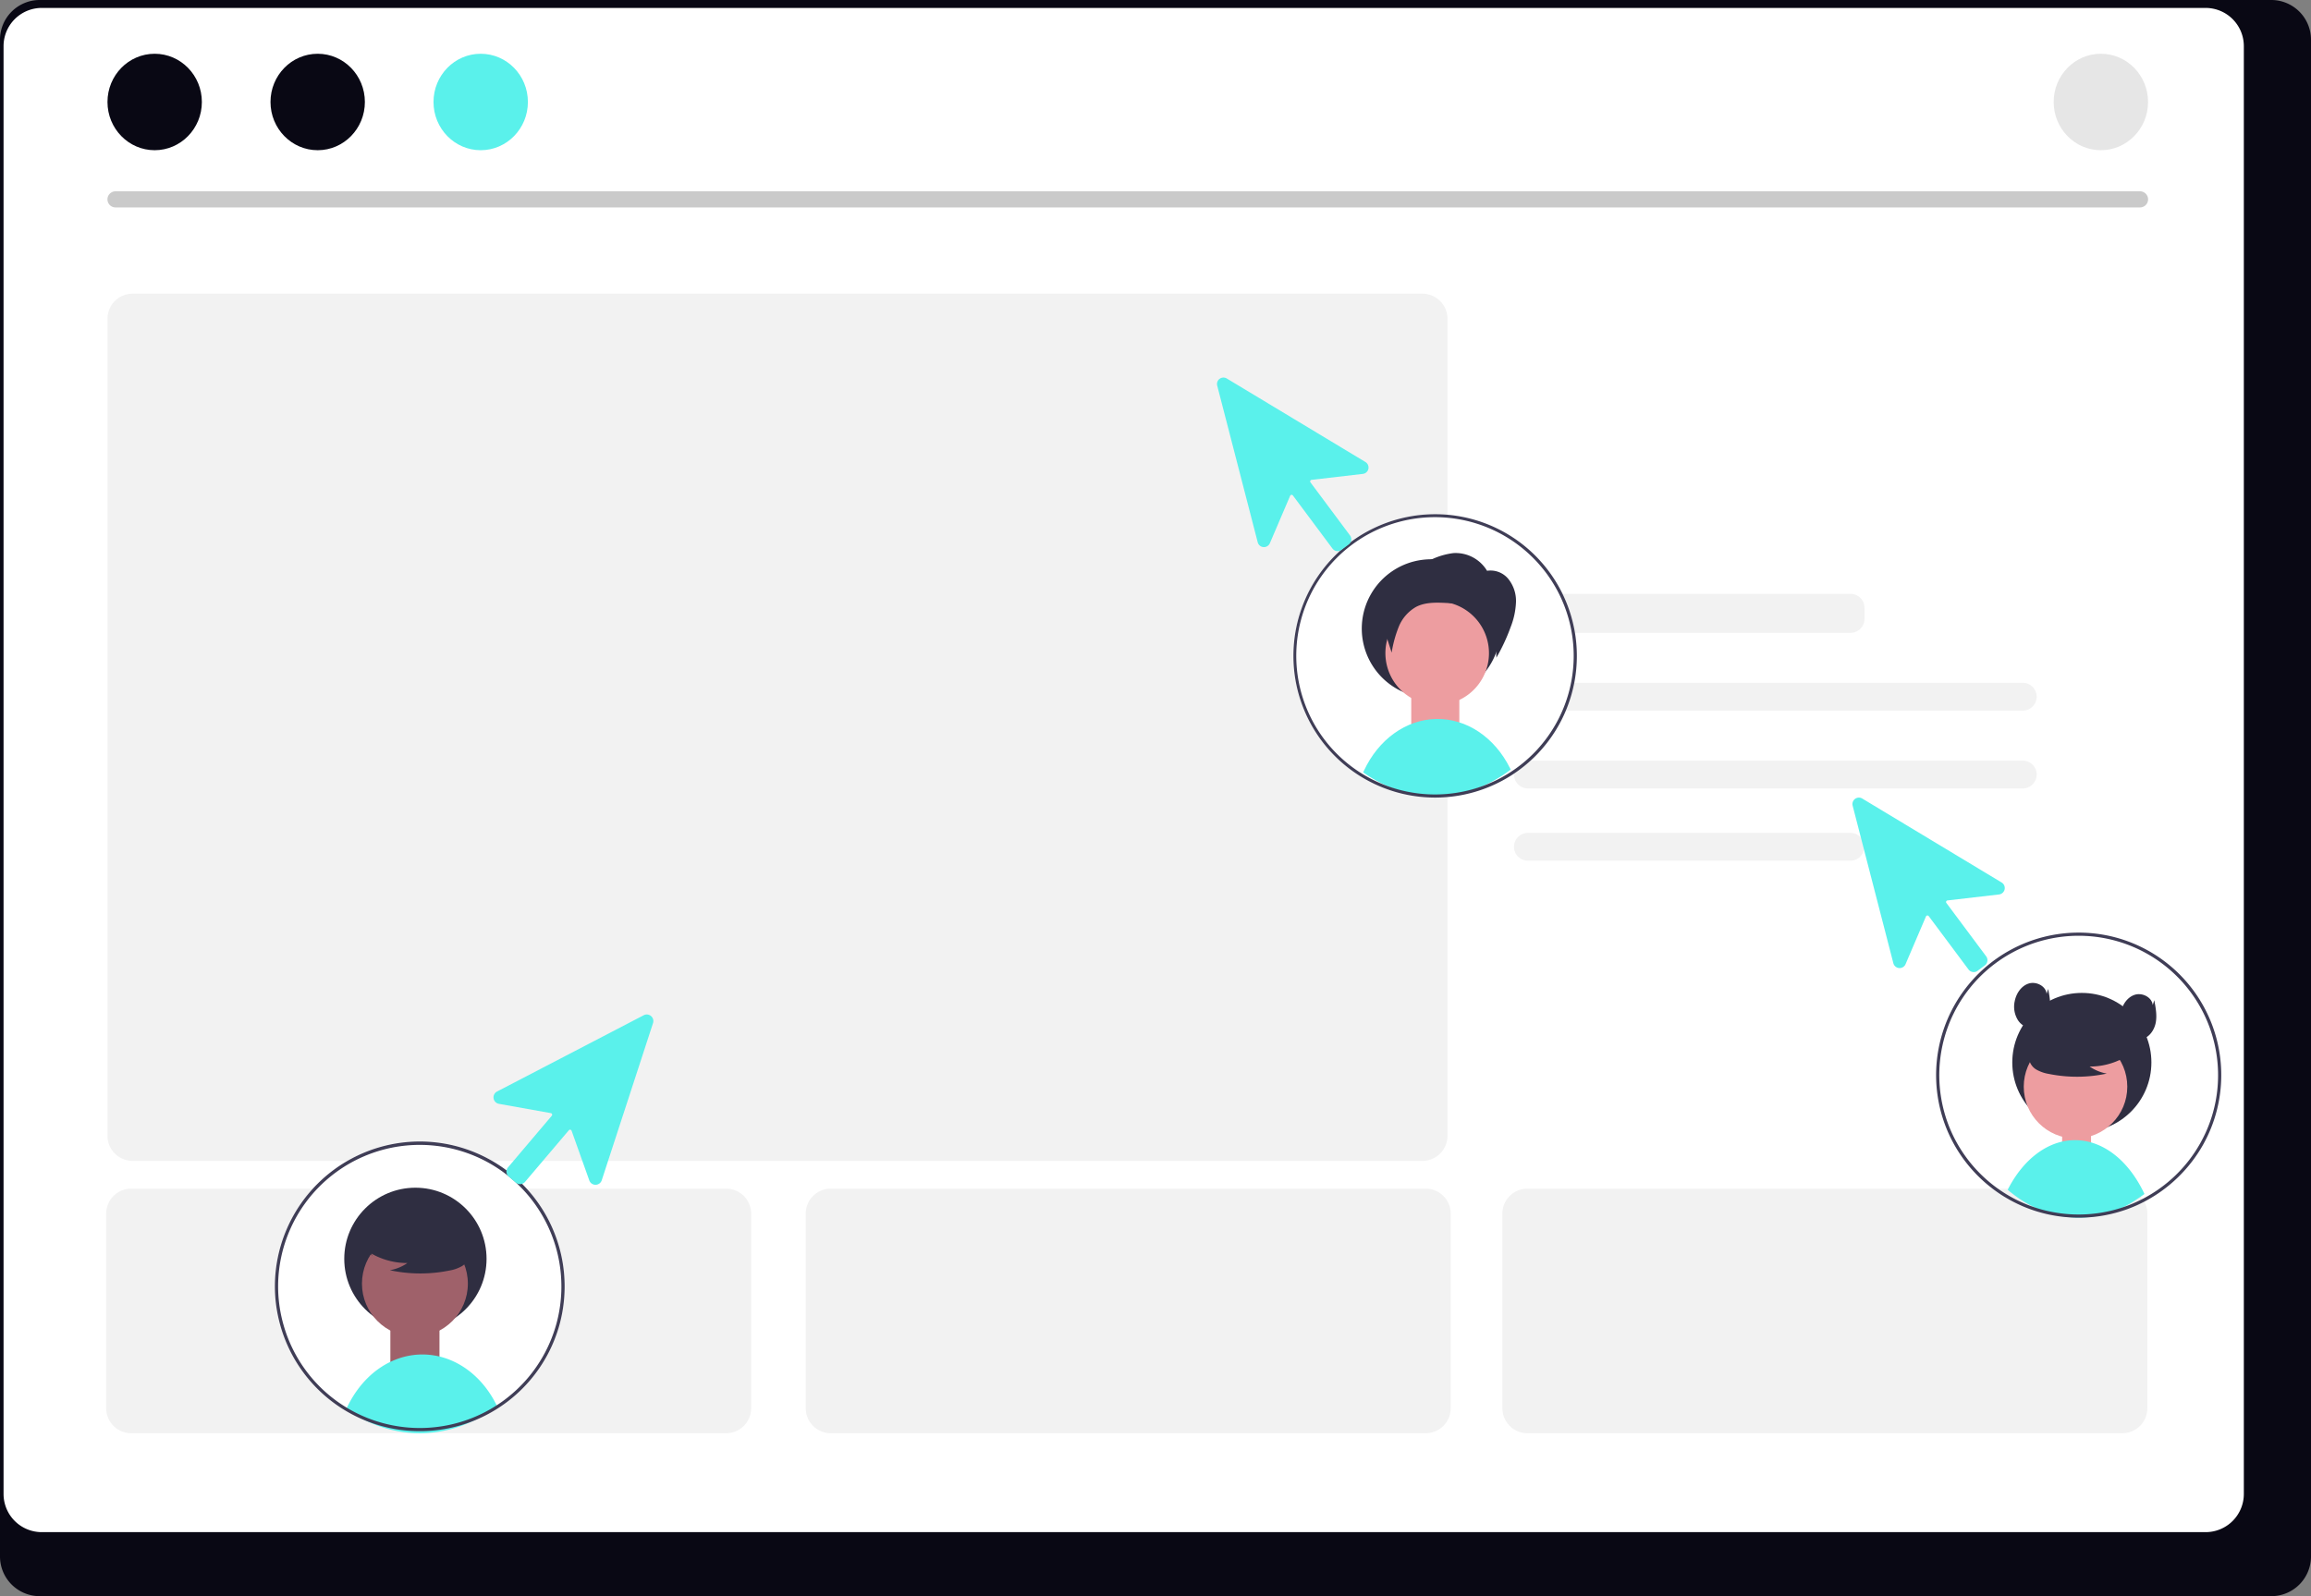 <svg xmlns="http://www.w3.org/2000/svg" width="799.465" height="552.326" viewBox="0 0 799.465 552.326" xmlns:xlink="http://www.w3.org/1999/xlink" role="img" artist="Katerina Limpitsouni" source="https://undraw.co/"><rect x="0" y="0" width="799.465" height="552.326" fill="#808080" stroke="none"/><g transform="translate(-560.268 -263.836)"><path d="M1352.3,232.384H580.059a13.747,13.747,0,0,0-13.613,13.848v524.66a13.74,13.74,0,0,0,13.613,13.819H1352.3a13.741,13.741,0,0,0,13.613-13.819V246.232a13.747,13.747,0,0,0-13.611-13.848Z" transform="translate(-6.179 31.451)" fill="#090814"/><path d="M1328.244,232.384h-748.6a13.225,13.225,0,0,0-13.2,13.223V746.614a13.219,13.219,0,0,0,13.2,13.2h748.6a13.219,13.219,0,0,0,13.2-13.2V245.608a13.224,13.224,0,0,0-13.194-13.223Z" transform="translate(-4.946 34.195)" fill="#fff"/><path d="M497.156,205.477a4.814,4.814,0,0,0-4.809,4.809v3.847a4.814,4.814,0,0,0,4.809,4.809H608.717a4.814,4.814,0,0,0,4.809-4.809v-3.847a4.814,4.814,0,0,0-4.809-4.809Z" transform="translate(591.74 263.86)" fill="#f2f2f2"/><path d="M701.8,453.149H255.557a8.665,8.665,0,0,1-8.656-8.656V161.745a8.665,8.665,0,0,1,8.656-8.656H701.8a8.665,8.665,0,0,1,8.656,8.656V444.493a8.665,8.665,0,0,1-8.656,8.656h0Z" transform="translate(350.55 212.381)" fill="#f2f2f2"/><path d="M583.605,393.914H377.8a8.665,8.665,0,0,1-8.656-8.656V317.938a8.665,8.665,0,0,1,8.656-8.656h205.81a8.665,8.665,0,0,1,8.656,8.656v67.321A8.665,8.665,0,0,1,583.605,393.914Z" transform="translate(469.86 365.865)" fill="#f2f2f2"/><path d="M704.873,309.282a8.665,8.665,0,0,1,8.656,8.656v67.321a8.665,8.665,0,0,1-8.656,8.656H499.063a8.665,8.665,0,0,1-8.656-8.656V317.938a8.665,8.665,0,0,1,8.656-8.656" transform="translate(589.593 365.865)" fill="#f2f2f2"/><path d="M497.156,221a4.809,4.809,0,1,0,0,9.617H668.344a4.809,4.809,0,0,0,0-9.617Z" transform="translate(591.74 279.113)" fill="#f2f2f2"/><path d="M497.156,234.581a4.809,4.809,0,1,0,0,9.617H668.344a4.809,4.809,0,0,0,0-9.617Z" transform="translate(591.74 292.46)" fill="#f2f2f2"/><path d="M497.156,247.193a4.809,4.809,0,1,0,0,9.617H608.717a4.809,4.809,0,0,0,0-9.617" transform="translate(591.74 304.853)" fill="#f2f2f2"/><path d="M1277.281,261.086H576.817a2.786,2.786,0,0,1,0-5.571h700.464a2.786,2.786,0,0,1,0,5.571Z" transform="translate(23.357 74.523)" fill="#cacaca"/><ellipse cx="16.325" cy="16.688" rx="16.325" ry="16.688" transform="translate(597.451 282.438)" fill="#090814"/><path d="M583.605,393.914H377.8a8.665,8.665,0,0,1-8.656-8.656V317.938a8.665,8.665,0,0,1,8.656-8.656h205.81a8.665,8.665,0,0,1,8.656,8.656v67.321A8.665,8.665,0,0,1,583.605,393.914Z" transform="translate(227.86 365.865)" fill="#f2f2f2"/><ellipse cx="16.325" cy="16.688" rx="16.325" ry="16.688" transform="translate(653.844 282.438)" fill="#090814"/><ellipse cx="16.325" cy="16.688" rx="16.325" ry="16.688" transform="translate(710.237 282.438)" fill="#5af1eb"/><ellipse cx="16.325" cy="16.688" rx="16.325" ry="16.688" transform="translate(1270.713 282.438)" fill="#e6e6e6"/><g transform="translate(-409.503 29.014)"><circle cx="49.037" cy="49.037" r="49.037" transform="translate(1417.19 412.747)" fill="#fff"/><g transform="translate(1390.781 365.471)"><g transform="translate(26.411 47.279)"><rect width="16.631" height="15.352" transform="translate(40.783 61.83)" fill="#ed9da0"/><path d="M353.091,571.211c-15.489,11.849-35.253,12.225-51.05.974.082-.19.171-.381.266-.564,5.057-10.888,14.6-17.722,25.019-17.921s20.141,6.265,25.487,16.955c.035.057.065.12.095.176C352.967,570.95,353.032,571.084,353.091,571.211Z" transform="translate(-277.897 -482.841)" fill="#5af1eb"/><path d="M349.043,476.88a23.981,23.981,0,1,1-7.024-17.072A24.1,24.1,0,0,1,349.043,476.88Z" transform="translate(-277.409 -437.184)" fill="#2f2e41"/><path d="M349.618,501.941a18.513,18.513,0,0,1-.951,2.026,17.914,17.914,0,1,1,.951-2.026Z" transform="translate(-283.199 -447.274)" fill="#ed9da0"/><path d="M345.891,441.793c-.378-.413-.774-.821-1.181-1.217a49.027,49.027,0,1,0,0,69.659c.4-.4.8-.8,1.181-1.211a49.022,49.022,0,0,0,0-67.232Zm-1.181,66.889a48.131,48.131,0,0,1-8.634,7.081c-.006.006-.012.006-.018.012a48.014,48.014,0,0,1-50.477.8c-.006,0-.006-.006-.012-.006a47.968,47.968,0,1,1,59.141-74.449c.408.413.8.839,1.181,1.27a47.95,47.95,0,0,1,0,64.019C345.513,507.843,345.117,508.268,344.71,508.682Z" transform="translate(-261.158 -426.37)" fill="#3f3d56"/><path d="M347.954,455.371a12.688,12.688,0,0,0-11.7-6.224,24.865,24.865,0,0,0-7.07,1.979l-11.637,4.539c-3.011,1.175-6.309,2.614-7.616,5.57-1.213,2.744-.308,5.913.608,8.77l4.354,13.579a41.332,41.332,0,0,1,2.467-8.97,13.889,13.889,0,0,1,6.03-6.876c3.023-1.551,6.586-1.519,9.979-1.355,4.806.231,10.031.843,13.446,4.232a13.967,13.967,0,0,1,3.544,6.921,41.666,41.666,0,0,1,.743,7.834,64.957,64.957,0,0,0,4.96-10.634,26.311,26.311,0,0,0,1.843-8.607,12.106,12.106,0,0,0-2.775-8.187,7.941,7.941,0,0,0-7.987-2.514" transform="translate(-280.887 -435.686)" fill="#2f2e41"/></g><path d="M824.9,425.113a2.271,2.271,0,0,1-.325-.024,2.212,2.212,0,0,1-1.463-.873L809.424,405.85a.553.553,0,0,0-.949.112l-7.019,16.423a2.227,2.227,0,0,1-4.2-.325L783.244,367.84a2.227,2.227,0,0,1,3.306-2.464l47.965,28.9a2.227,2.227,0,0,1-.894,4.118l-17.737,2.056a.553.553,0,0,0-.379.878l13.69,18.366a2.23,2.23,0,0,1-.453,3.117l-2.508,1.869a2.211,2.211,0,0,1-1.331.436Z" transform="translate(-783.173 -365.056)" fill="#5af1eb"/></g></g><g transform="translate(70.869 -34.127)"><circle cx="50.117" cy="50.117" r="50.117" transform="translate(584.493 692.959)" fill="#fff"/><g transform="translate(584.494 692.96)"><rect width="16.989" height="16.989" transform="translate(39.949 61.372)" fill="#9f616a"/><path d="M623.557,283.454c-15.823,12.1-36.012,12.487-52.149.991a36.3,36.3,0,0,1,5.235-8.415c6.5-7.8,15.663-11.568,24.808-10.192s17.238,7.737,21.917,17.223C623.429,283.188,623.5,283.321,623.557,283.454Z" transform="translate(-546.694 -191.861)" fill="#5af1eb"/><circle cx="24.613" cy="24.613" r="24.613" transform="translate(23.998 15.991)" fill="#2f2e41"/><circle cx="18.319" cy="18.319" r="18.319" transform="translate(30.12 30.86)" fill="#9f616a"/><path d="M582.827,194.111a24.915,24.915,0,0,0,14.239,4.4,15.269,15.269,0,0,1-6.052,2.49,50.241,50.241,0,0,0,20.521.115,13.283,13.283,0,0,0,4.3-1.476,5.437,5.437,0,0,0,2.652-3.546c.45-2.572-1.554-4.909-3.637-6.484a26.827,26.827,0,0,0-22.543-4.5,12.345,12.345,0,0,0-6.676,3.773c-1.636,2.022-2.12,5.14-.562,7.223Z" transform="translate(-551.225 -156.456)" fill="#2f2e41"/><path d="M580.561,138.144a50.176,50.176,0,0,0-50.12,50.114,49.642,49.642,0,0,0,1.484,12.023c.1.4.2.808.314,1.207a50.113,50.113,0,0,0,96.674,0c.109-.405.212-.8.308-1.208a50.149,50.149,0,0,0-48.66-62.137Zm47.513,62.137c-.1.4-.205.808-.32,1.207a48.989,48.989,0,0,1-94.358,0c-.115-.4-.223-.8-.326-1.207a48.505,48.505,0,0,1-1.514-12.023,49,49,0,1,1,96.517,12.023Z" transform="translate(-530.441 -138.144)" fill="#3f3d56"/></g><path d="M42.627,61.347a2.324,2.324,0,0,1-.332-.025,2.259,2.259,0,0,1-1.494-.892L26.815,41.671a.564.564,0,0,0-.969.115l-7.17,16.776a2.275,2.275,0,0,1-4.293-.332L.073,2.844A2.275,2.275,0,0,1,3.449.327l49,29.518a2.275,2.275,0,0,1-.913,4.207l-18.118,2.1a.564.564,0,0,0-.387.9l13.984,18.76a2.278,2.278,0,0,1-.463,3.184L43.986,60.9a2.259,2.259,0,0,1-1.36.445Z" transform="translate(714.849 648.555) rotate(77)" fill="#5af1eb"/></g><g transform="translate(117.292 155.481)"><g transform="translate(1112.753 431.065)"><rect width="10.003" height="11.575" transform="translate(43.593 69.113)" fill="#ed9da0"/><path d="M822.383,749.739c-.85.652-4.205,2.882-5.031,3.349-.3.169-.608.338-.915.507a37.629,37.629,0,0,1-7.453,3.019,32.054,32.054,0,0,1-3.814.854q-1.595.265-3.222.378c-.773.056-1.546.08-2.324.08a34.1,34.1,0,0,1-9.184-1.264c-.789-.209-1.562-.459-2.335-.733a40.323,40.323,0,0,1-10.779-5.845c-.307-.225-.614-.467-.921-.7-.455-.354-.9-.725-1.342-1.111.214-.435.444-.862.679-1.28,5.186-9.442,12.861-15.2,21.109-15.827s16.288,3.925,22.112,12.526a43.387,43.387,0,0,1,2.773,4.718C821.961,748.846,822.175,749.288,822.383,749.739Z" transform="translate(-750.305 -659.285)" fill="#5af1eb"/><circle cx="24.062" cy="24.062" r="24.062" transform="translate(26.351 20.872)" fill="#2f2e41"/><circle cx="17.909" cy="17.909" r="17.909" transform="translate(30.317 35.408)" fill="#ed9da0"/><path d="M822.385,659.973a24.358,24.358,0,0,1-13.92,4.3,14.929,14.929,0,0,0,5.916,2.434,49.115,49.115,0,0,1-20.062.113,12.984,12.984,0,0,1-4.2-1.442,5.315,5.315,0,0,1-2.592-3.467c-.44-2.515,1.519-4.8,3.555-6.339a26.227,26.227,0,0,1,22.039-4.4,12.069,12.069,0,0,1,6.527,3.689c1.6,1.977,2.073,5.025.549,7.061Z" transform="translate(-755.343 -617.921)" fill="#2f2e41"/><path d="M786.288,595.835c-.392-.03-.79-.054-1.187-.071-.8-.042-1.609-.059-2.422-.059a49.319,49.319,0,0,0-45.667,67.942c.16.4.327.8.5,1.187a49.675,49.675,0,0,0,19.5,22.3l.315.184c.267.16.528.315.79.457.445.267.891.517,1.342.76.309.16.617.321.92.475a48.539,48.539,0,0,0,10.781,3.978c.772.19,1.544.356,2.333.5a49.245,49.245,0,0,0,9.184.861c.778,0,1.55-.018,2.328-.053,1.08-.047,2.155-.137,3.218-.255q1.932-.214,3.817-.582a49.464,49.464,0,0,0,7.451-2.054c.309-.119.617-.232.914-.35.831-.315,1.638-.653,2.44-1.015q1.318-.6,2.595-1.265a49.8,49.8,0,0,0,20.3-19.711,1.474,1.474,0,0,1,.071-.131,49.3,49.3,0,0,0-39.522-73.095Zm43.767,58.241a47.946,47.946,0,0,1-5.147,14.213c-.042.077-.083.154-.125.226a48.312,48.312,0,0,1-19.99,19.354q-1.264.659-2.559,1.235c-.718.321-1.454.629-2.2.914-.309.119-.629.243-.944.35a46.928,46.928,0,0,1-6.429,1.84,45.563,45.563,0,0,1-4.9.772c-1.015.113-2.042.19-3.081.226-.665.03-1.33.048-2,.048a47.734,47.734,0,0,1-8.887-.831,45.945,45.945,0,0,1-5.278-1.294,48.181,48.181,0,0,1-7.665-3.105c-.285-.148-.57-.3-.849-.451-.4-.214-.808-.433-1.2-.665-.3-.166-.594-.344-.885-.517-.172-.1-.338-.2-.51-.309a48.549,48.549,0,0,1-18.689-21.248c-.178-.392-.35-.79-.517-1.187A48.223,48.223,0,0,1,782.679,596.8c.813,0,1.621.018,2.422.065.4.012.8.042,1.188.071a48.263,48.263,0,0,1,43.767,57.137Z" transform="translate(-733.361 -595.704)" fill="#3f3d56"/><path d="M790.054,628.83c-.259-2.723-3.594-4.4-6.2-3.576s-4.321,3.449-4.838,6.134a8.8,8.8,0,0,0,1.187,6.643,6.054,6.054,0,0,0,6,2.6c2.579-.55,4.367-3.069,4.878-5.656s0-5.255-.5-7.843Z" transform="translate(-751.827 -607.626)" fill="#2f2e41"/><path d="M851.882,635.38c-.259-2.723-3.594-4.4-6.2-3.576s-4.321,3.449-4.838,6.134a8.8,8.8,0,0,0,1.187,6.643,6.054,6.054,0,0,0,6,2.6c2.579-.55,4.367-3.069,4.878-5.656s0-5.255-.5-7.843Z" transform="translate(-776.947 -610.287)" fill="#2f2e41"/></g><path d="M825.123,425.429a2.3,2.3,0,0,1-.327-.025,2.224,2.224,0,0,1-1.471-.877l-13.763-18.462a.555.555,0,0,0-.954.113l-7.056,16.51a2.238,2.238,0,0,1-4.225-.327l-14.082-54.506a2.238,2.238,0,0,1,3.323-2.477l48.217,29.05a2.238,2.238,0,0,1-.9,4.14l-17.83,2.067a.556.556,0,0,0-.381.882l13.762,18.462a2.242,2.242,0,0,1-.456,3.134l-2.521,1.879a2.223,2.223,0,0,1-1.338.438Z" transform="translate(300.634 19.299)" fill="#5af1eb"/></g></g></svg>